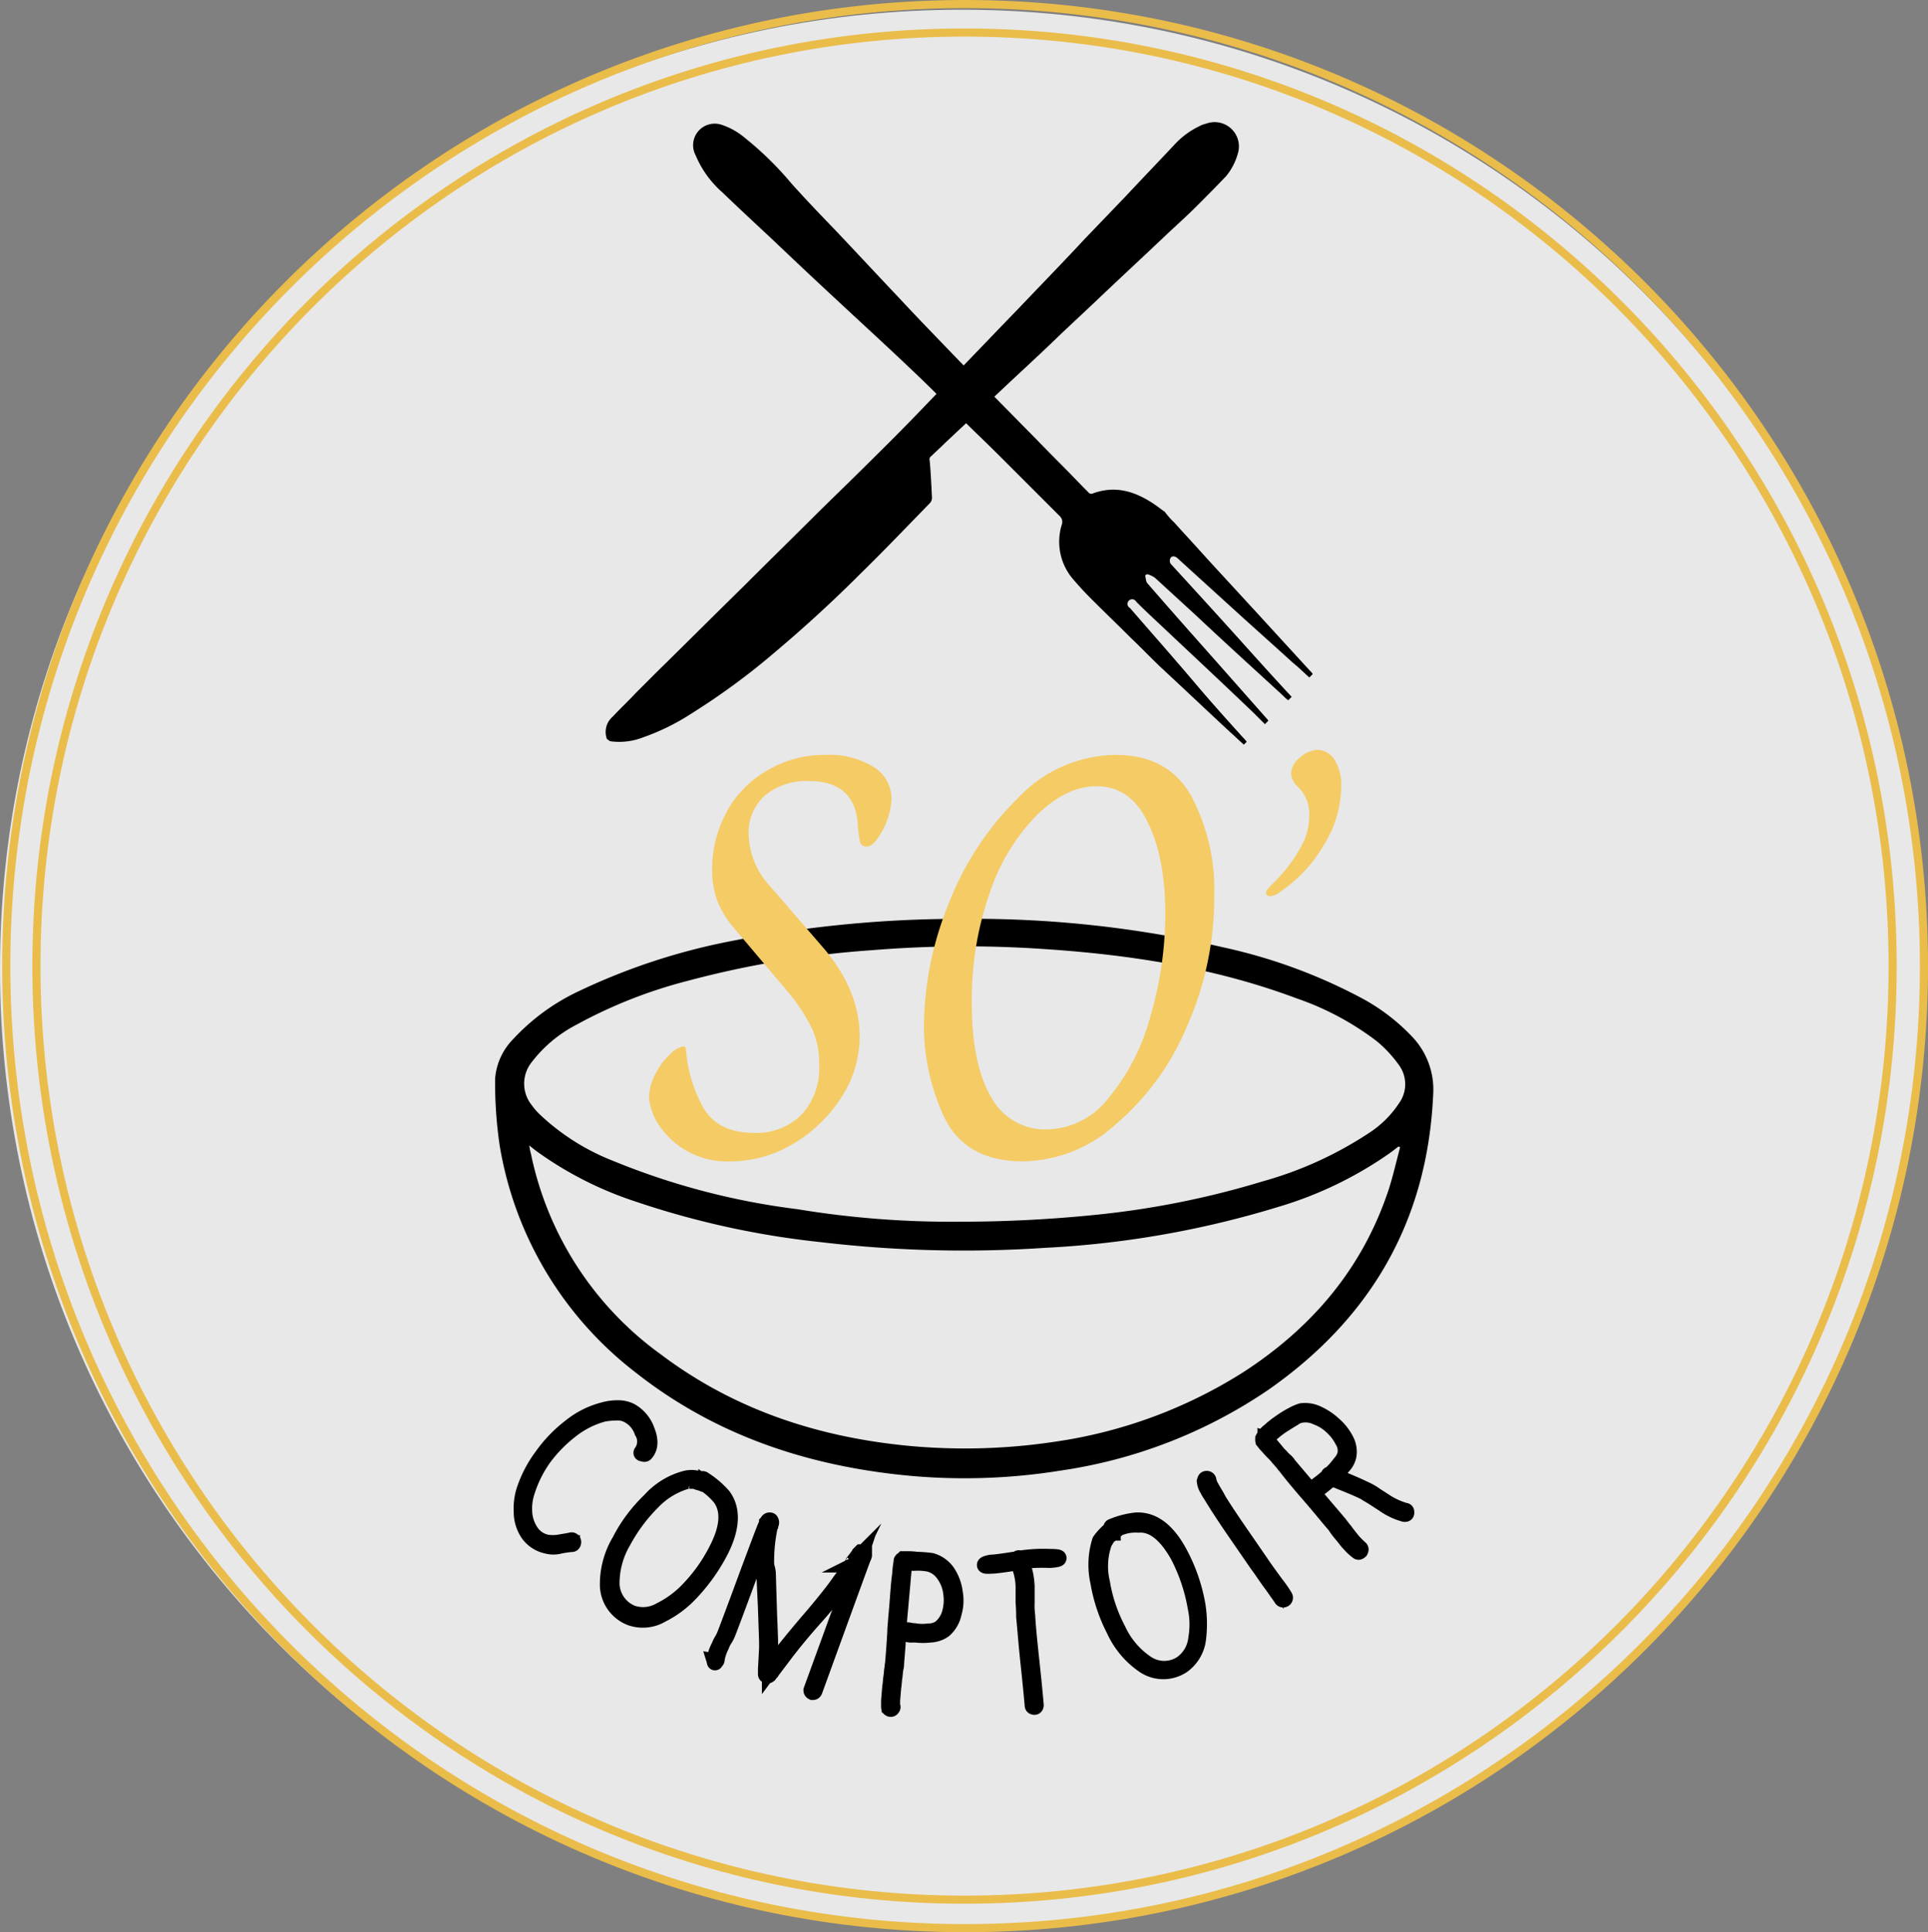 <svg xmlns="http://www.w3.org/2000/svg" width="237.882" height="238.382" viewBox="0 0 237.882 238.382">
  <rect x="0" y="0" width="237.882" height="238.382" fill="#808080" stroke="none"/>
  <g id="soo" transform="translate(0 0.5)">
    <path id="Tracé_112" data-name="Tracé 112" d="M118.656,0c65.532,0,118.656,52.983,118.656,118.34S184.188,236.68,118.656,236.68,0,183.7,0,118.34,53.124,0,118.656,0Z" transform="translate(0 0.702)" fill="rgba(245,245,245,0.89)"/>
    <g id="Groupe_84" data-name="Groupe 84" transform="translate(4.495 3.512)">
      <path id="Tracé_54" data-name="Tracé 54" d="M236.525,124.28c0,63.56-51.229,115.18-114.512,115.18S7.5,187.839,7.5,124.28,58.729,9.1,122.012,9.1,236.525,60.72,236.525,124.28Z" transform="translate(-7.5 -9.1)" fill="none" stroke="#eabc4a" stroke-width="1"/>
    </g>
    <g id="Groupe_85" data-name="Groupe 85" transform="translate(0.773)">
      <path id="Tracé_55" data-name="Tracé 55" d="M238.81,122.791c0,65.526-52.916,118.691-118.3,118.691S2.2,188.317,2.2,122.791,55.116,4.1,120.5,4.1C185.83,4.1,238.81,57.265,238.81,122.791Z" transform="translate(-2.2 -4.1)" fill="none" stroke="#eabc4a" stroke-width="1"/>
    </g>
    <g id="Groupe_86" data-name="Groupe 86" transform="translate(74.714 14.589)">
      <path id="Tracé_56" data-name="Tracé 56" d="M123.129,100.953a2.487,2.487,0,0,1,.7-2.739c.913-.983,1.9-1.9,2.809-2.879l2.6-2.6c3.652-3.582,7.234-7.164,10.886-10.745,3.02-3.02,6.04-5.97,9.06-8.99,3.02-2.95,6.04-5.9,8.99-8.849,2.739-2.739,5.408-5.548,8.077-8.358,2.528-2.6,5.057-5.267,7.585-7.866,2.739-2.879,5.548-5.759,8.287-8.709l5.127-5.338c1.966-2.107,4-4.214,5.97-6.321a10.055,10.055,0,0,1,2.95-2.177,3.528,3.528,0,0,1,.913-.351,3,3,0,0,1,3.863,3.793,7.491,7.491,0,0,1-1.4,2.669c-1.194,1.264-2.458,2.528-3.722,3.793-1.194,1.194-2.458,2.318-3.652,3.441-2.809,2.669-5.619,5.267-8.428,7.936-1.615,1.545-3.231,3.02-4.846,4.565-2.318,2.247-4.706,4.425-7.093,6.672l-6.953,6.532c-.562.562-1.124,1.053-1.686,1.615a.471.471,0,0,0-.211.562c.14,1.545.211,3.09.281,4.565a.98.98,0,0,1-.211.632c-2.879,2.95-5.759,5.97-8.709,8.849q-4.951,4.951-10.324,9.481a86.142,86.142,0,0,1-10.394,7.655,27.772,27.772,0,0,1-5.97,2.95,8.084,8.084,0,0,1-4.073.492C123.48,101.233,123.339,101.093,123.129,100.953Z" transform="translate(-122.961 -24.872)"/>
      <path id="Tracé_57" data-name="Tracé 57" d="M197.73,74.344c1.124,1.264,2.318,2.528,3.441,3.793,2.879,3.16,5.759,6.251,8.638,9.411l4.635,5.057a1.863,1.863,0,0,1,.351.421l-.421.421c-.7-.632-1.334-1.264-2.037-1.826-2.388-2.177-4.846-4.354-7.234-6.532l-6.953-6.321c-.281-.281-.632-.351-.843-.14a.664.664,0,0,0,.07.913c3.02,3.3,6.04,6.6,9.06,9.973,1.9,2.107,3.792,4.214,5.759,6.321l-.421.421a3.517,3.517,0,0,1-.562-.492c-3.582-3.3-7.234-6.6-10.816-9.973l-5.057-4.635a3.156,3.156,0,0,0-.843-.421c-.211-.07-.421.07-.351.281.07.281.07.632.281.843,2.739,3.16,5.478,6.251,8.287,9.411,2.107,2.388,4.284,4.846,6.391,7.234a.97.97,0,0,1,.211.281l-.421.421-1.334-1.334c-3.371-3.231-6.742-6.391-10.184-9.622-1.475-1.4-2.95-2.739-4.354-4.144a.573.573,0,1,0-.773.773c2.739,3.16,5.478,6.251,8.147,9.411,1.9,2.247,3.863,4.425,5.829,6.6a3.056,3.056,0,0,1,.421.492l-.351.351c-.562-.492-1.053-.983-1.615-1.475-2.88-2.669-5.689-5.338-8.568-8.006-1.264-1.194-2.458-2.458-3.722-3.652-1.615-1.615-3.3-3.231-4.916-4.846-.843-.843-1.615-1.686-2.388-2.6a7.106,7.106,0,0,1-1.264-6.532,1,1,0,0,0-.281-1.124l-6.04-6.04c-1.4-1.4-2.809-2.809-4.284-4.214-2.6-2.528-5.127-5.127-7.725-7.585-3.09-2.95-6.251-5.829-9.411-8.779-2.739-2.528-5.408-5.057-8.147-7.655-2.037-1.9-4-3.722-5.97-5.619a12.5,12.5,0,0,1-3.3-4.565,2.659,2.659,0,0,1,3.16-3.793,8.449,8.449,0,0,1,2.809,1.545,40.541,40.541,0,0,1,5.829,5.689c1.756,1.966,3.582,3.863,5.408,5.759,2.6,2.739,5.2,5.548,7.8,8.287,1.826,1.966,3.722,3.933,5.619,5.9,3.231,3.371,6.532,6.672,9.762,9.973,1.545,1.545,3.02,3.09,4.565,4.635,1.194,1.194,2.318,2.388,3.512,3.582a.434.434,0,0,0,.492.14c2.809-1.053,5.267-.281,7.655,1.334.421.281.843.632,1.264.913A9.656,9.656,0,0,0,197.73,74.344Z" transform="translate(-127.541 -24.952)"/>
    </g>
    <g id="Groupe_87" data-name="Groupe 87" transform="translate(61.087 112.862)">
      <path id="Tracé_58" data-name="Tracé 58" d="M161.571,164.8a136.3,136.3,0,0,1,31.955,3.512,66.137,66.137,0,0,1,16.926,6.18,24.606,24.606,0,0,1,6.461,4.916,9.444,9.444,0,0,1,2.528,7.093c-.7,15.521-7.655,27.531-20.3,36.38a61.114,61.114,0,0,1-25.564,9.973,74.662,74.662,0,0,1-20.929.421c-11.658-1.4-22.334-5.2-31.6-12.5a44.474,44.474,0,0,1-16.785-28.022,53.26,53.26,0,0,1-.562-8.217,7.791,7.791,0,0,1,2.247-4.916,26.1,26.1,0,0,1,7.936-5.829,78.029,78.029,0,0,1,18.963-6.251A146.349,146.349,0,0,1,161.571,164.8Zm-.773,37.363a164.655,164.655,0,0,0,17.628-.913,107.656,107.656,0,0,0,20.016-4.073,46.25,46.25,0,0,0,12.993-5.9,12.768,12.768,0,0,0,3.792-3.722,4.005,4.005,0,0,0,0-4.706,15.53,15.53,0,0,0-2.739-2.95,34.961,34.961,0,0,0-9.832-5.267c-10.113-3.792-20.578-5.408-31.253-6.11a141.607,141.607,0,0,0-21.14.14,120.093,120.093,0,0,0-22.825,3.792,59.188,59.188,0,0,0-13.7,5.408,16.444,16.444,0,0,0-5.478,4.565,4.239,4.239,0,0,0,0,5.408,7.516,7.516,0,0,0,.983,1.124,27.941,27.941,0,0,0,8.99,5.689,88.458,88.458,0,0,0,22.755,5.97A115.938,115.938,0,0,0,160.8,202.163Zm54.57-9.2c-.07,0-.14-.07-.211-.07-.281.211-.632.492-.913.7a47.238,47.238,0,0,1-13.906,6.742,118.508,118.508,0,0,1-28.865,5.057,150.19,150.19,0,0,1-27.531-.7,106,106,0,0,1-22.825-4.986,44.493,44.493,0,0,1-12.22-6.18c-.281-.211-.562-.421-.983-.773a9.121,9.121,0,0,0,.211,1.053,40.653,40.653,0,0,0,16.013,24.721c9.13,6.883,19.524,10.254,30.761,11.307a74.589,74.589,0,0,0,18.12-.562,59.109,59.109,0,0,0,23.036-8.568c8.428-5.478,14.608-12.712,17.839-22.334C214.455,196.685,214.877,194.789,215.368,192.963Z" transform="translate(-103.7 -164.8)"/>
    </g>
    <path id="Tracé_59" data-name="Tracé 59" d="M141.613,185.877a10.075,10.075,0,0,1-8.849-4.425,7.408,7.408,0,0,1-1.264-3.441,6.559,6.559,0,0,1,.773-2.88,8.316,8.316,0,0,1,1.826-2.458,3.2,3.2,0,0,1,1.615-.983c.211,0,.351.14.351.421a17.374,17.374,0,0,0,2.107,7.093q1.791,3.16,6.321,3.16a7.831,7.831,0,0,0,5.829-2.247,8.474,8.474,0,0,0,2.177-6.251,10.188,10.188,0,0,0-.913-4.425,22.037,22.037,0,0,0-3.02-4.565l-6.883-8.147a12.058,12.058,0,0,1-1.756-3.02,10.6,10.6,0,0,1-.632-3.863,14.668,14.668,0,0,1,1.686-6.883,12.939,12.939,0,0,1,4.916-5.2,13.993,13.993,0,0,1,7.515-2.037,10.309,10.309,0,0,1,5.759,1.475,4.566,4.566,0,0,1,2.247,4.073,9.147,9.147,0,0,1-1.686,4.706c-.421.7-.913,1.053-1.4,1.053a.76.76,0,0,1-.773-.492,15.84,15.84,0,0,1-.281-1.966c-.14-3.722-2.177-5.619-6.04-5.619a7.932,7.932,0,0,0-5.478,1.826,6.152,6.152,0,0,0-1.966,4.846,9.819,9.819,0,0,0,2.6,6.251l6.742,7.8c2.88,3.441,4.354,7.023,4.354,10.745a13.787,13.787,0,0,1-2.318,7.655,17.832,17.832,0,0,1-5.97,5.689A15.1,15.1,0,0,1,141.613,185.877Zm36.029,0c-4.706,0-7.936-1.826-9.692-5.408a26.787,26.787,0,0,1-2.528-11.518,41.027,41.027,0,0,1,3.09-14.959A37.114,37.114,0,0,1,177.08,141a16.775,16.775,0,0,1,12.01-5.267c4.284,0,7.374,1.686,9.271,4.986a24.661,24.661,0,0,1,2.879,12.431,39.077,39.077,0,0,1-3.371,16.083,32.041,32.041,0,0,1-8.779,12.08A17.4,17.4,0,0,1,177.642,185.877Zm2.879-3.933a9.88,9.88,0,0,0,7.725-3.933,26.566,26.566,0,0,0,5.127-10.043A44.988,44.988,0,0,0,195.2,155.4c0-4.635-.7-8.428-2.177-11.378q-2.107-4.425-6.321-4.425c-2.458,0-4.916,1.194-7.3,3.512a24.843,24.843,0,0,0-5.829,9.551,39.883,39.883,0,0,0-2.247,13.625c0,5.057.773,8.919,2.388,11.658A7.547,7.547,0,0,0,180.522,181.944Zm27.671-28.795c-.351,0-.562-.14-.562-.421a.607.607,0,0,1,.211-.421,5.124,5.124,0,0,1,.632-.7,18.749,18.749,0,0,0,3.371-4.354,7.876,7.876,0,0,0,1.124-4,4.638,4.638,0,0,0-1.4-3.582,2.425,2.425,0,0,1-.843-1.615,2.647,2.647,0,0,1,1.053-1.966,3.553,3.553,0,0,1,2.247-.983,2.539,2.539,0,0,1,2.037,1.194,5.928,5.928,0,0,1,.843,3.441,13.851,13.851,0,0,1-2.177,7.164,17.729,17.729,0,0,1-5.408,5.759A2.074,2.074,0,0,1,208.193,153.15Z" transform="translate(-51.426 -43.097)" fill="#f4cb65"/>
    <path id="Tracé_60" data-name="Tracé 60" d="M116.611,256.208a2.306,2.306,0,0,0,.07-2.528,3.687,3.687,0,0,0-1.826-2.107,2.785,2.785,0,0,0-1.4-.281,9.683,9.683,0,0,0-1.545.14,11.117,11.117,0,0,0-4.073,2.037,17.371,17.371,0,0,0-3.371,3.441,14.753,14.753,0,0,0-2.037,4.073,6.65,6.65,0,0,0-.351,2.6,4.81,4.81,0,0,0,.773,2.388,3.108,3.108,0,0,0,2.037,1.4,5.161,5.161,0,0,0,1.475,0c.773-.14,1.334-.211,1.545-.281a.186.186,0,0,1,.211.211c0,.14-.07.211-.14.211a11.389,11.389,0,0,0-1.475.211,3.12,3.12,0,0,1-1.615,0,3.714,3.714,0,0,1-2.318-1.545,4.709,4.709,0,0,1-.773-2.6,7.362,7.362,0,0,1,.351-2.739,14.681,14.681,0,0,1,2.177-4.144,16.589,16.589,0,0,1,3.441-3.582,10.828,10.828,0,0,1,4.214-2.107,6.147,6.147,0,0,1,1.686-.211,3.348,3.348,0,0,1,1.545.351,4.377,4.377,0,0,1,1.966,2.318c.492,1.194.492,2.177-.14,2.879-.07.07-.14.07-.281,0C116.541,256.348,116.541,256.278,116.611,256.208Z" transform="translate(-37.412 -77.539)" stroke="#000" stroke-miterlimit="10" stroke-width="2"/>
    <path id="Tracé_61" data-name="Tracé 61" d="M129.915,263.289h0a.174.174,0,0,1,.281-.07,11.088,11.088,0,0,1,2.388,2.037c1.194,1.615,1.124,3.863-.281,6.672a22.5,22.5,0,0,1-4.073,5.619A12.491,12.491,0,0,1,125,279.863a4.519,4.519,0,0,1-3.863.351,4.367,4.367,0,0,1-2.739-3.933,10.389,10.389,0,0,1,1.475-5.478,18.509,18.509,0,0,1,3.722-4.986,8.877,8.877,0,0,1,4.284-2.669A2.986,2.986,0,0,1,129.915,263.289Zm.632.562a2.762,2.762,0,0,1-.421-.14,2.764,2.764,0,0,0-.421-.141,2.763,2.763,0,0,1-.421-.14,1.235,1.235,0,0,0-.421-.07h-.421a1.2,1.2,0,0,0-.492.07,9.495,9.495,0,0,0-4.073,2.528,20.811,20.811,0,0,0-3.652,4.916,10.231,10.231,0,0,0-1.4,5.267,4.059,4.059,0,0,0,2.528,3.582,4.252,4.252,0,0,0,3.512-.351,12.429,12.429,0,0,0,3.09-2.177,20.274,20.274,0,0,0,4-5.548c1.334-2.669,1.4-4.776.281-6.251A9.479,9.479,0,0,0,130.547,263.85Z" transform="translate(-43.383 -81.178)" stroke="#000" stroke-miterlimit="10" stroke-width="2"/>
    <path id="Tracé_62" data-name="Tracé 62" d="M139.2,287.847a4.435,4.435,0,0,1,.562-1.826,3.972,3.972,0,0,1,.421-.843,5.618,5.618,0,0,0,.351-.773c.351-.913,1.334-3.512,2.88-7.725l1.475-3.933c.281-.7.492-1.334.773-1.9v-.07l.07-.07a.245.245,0,0,1,.07-.14.218.218,0,0,1,.14-.07c.07,0,.14,0,.14.07a.313.313,0,0,1,0,.351l-.07.07v.07a20.627,20.627,0,0,0-.492,4.565,2.419,2.419,0,0,0,.07.632,4.041,4.041,0,0,1,.14.7l.14,4.635c.07,1.966.14,3.371.14,4.073v.843l.07,1.194c0,.7-.07,1.053-.07,1.194l1.826-2.458c.562-.7,1.686-2.107,3.512-4.214,1.475-1.756,2.6-3.16,3.371-4.284.211-.281.492-.632.843-1.194.351-.492.632-.843.7-.983a.245.245,0,0,0,.07-.14c.07-.07.07-.141.211-.281.07-.07.14-.211.211-.281a2.676,2.676,0,0,1,.351-.421c.07-.07.07-.07.07-.14l.07-.07h.211c.07,0,.07.07.14.07v.281a1.186,1.186,0,0,1-.14.351l-.492,1.334-1.334,3.652L151.491,291.5c-.07.141-.14.141-.211.141-.14-.07-.14-.141-.14-.211l4.144-11.378,1.334-3.652.281-.843c-.07.07-.07.14-.14.211s-.07.14-.14.14a.069.069,0,0,1-.07.07l-.7.983a7.717,7.717,0,0,0-.843,1.194,47.923,47.923,0,0,1-3.441,4.284c-1.686,1.9-2.809,3.3-3.512,4.214l-1.966,2.6a.069.069,0,0,0-.07.07l-.07.07c-.07.14-.14.211-.281.211a.151.151,0,0,1-.14-.14v-.632l.07-1.264.07-1.334v-.773l-.14-4.144-.211-4.565a2.419,2.419,0,0,0-.07-.632,3.622,3.622,0,0,1-.14-.773,19.251,19.251,0,0,1,.281-3.371l-.211.632-1.475,3.933c-1.545,4.214-2.528,6.812-2.88,7.725a4.617,4.617,0,0,1-.421.843,3.973,3.973,0,0,0-.421.843,5.824,5.824,0,0,0-.562,1.686.186.186,0,0,1-.211.211C139.27,288.058,139.2,287.988,139.2,287.847Z" transform="translate(-51.007 -83.403)" fill="#f2994a" stroke="#000" stroke-miterlimit="10" stroke-width="2"/>
    <path id="Tracé_63" data-name="Tracé 63" d="M172.27,295.7c0-.07-.07-.07-.07-.14v-.843l.14-1.686c.07-.351.07-.7.14-1.194.07-.421.07-.843.14-1.124a3.779,3.779,0,0,1,.07-.562c0-.14.14-1.475.281-4v-.211q.105-1.37.211-2.528c.14-1.686.211-3.02.351-4,.07-.562.07-.983.14-1.334a2.484,2.484,0,0,1,.07-.421v-.14a.069.069,0,0,1,.07-.07c0-.07.07-.07.14-.14h.492a7.28,7.28,0,0,1,1.124.07,17.013,17.013,0,0,1,1.826.14,3.56,3.56,0,0,1,1.966,1.4,5.767,5.767,0,0,1,.913,2.458,5.488,5.488,0,0,1-.14,2.6,3.685,3.685,0,0,1-1.194,2.037,3.16,3.16,0,0,1-1.686.562,7.334,7.334,0,0,1-1.756,0h-.492a1.37,1.37,0,0,1-.562-.07c-.14,0-.351-.07-.562-.07-.211-.07-.421-.07-.562-.14-.14,2.388-.281,3.722-.281,3.863a1.976,1.976,0,0,1-.07.562c-.07.281-.07.632-.14,1.124-.07.421-.07.843-.14,1.194l-.14,1.686v.7a.132.132,0,0,1,0,.211A.174.174,0,0,1,172.27,295.7Zm1.826-18.049v.07a3.039,3.039,0,0,0-.07.351c-.07.351-.07.773-.14,1.334-.07.983-.211,2.318-.351,4-.07.7-.14,1.545-.211,2.458a1.3,1.3,0,0,0,.492.141,1.371,1.371,0,0,0,.492.07,1.745,1.745,0,0,1,.562.07c.211.07.421,0,.562.07a6.769,6.769,0,0,0,1.686,0,2.422,2.422,0,0,0,1.475-.492,3.69,3.69,0,0,0,1.124-1.826,5.829,5.829,0,0,0,.14-2.458,4.887,4.887,0,0,0-.913-2.318,3.177,3.177,0,0,0-1.756-1.264,7.056,7.056,0,0,0-1.756-.14,4.649,4.649,0,0,1-1.053-.07Z" transform="translate(-62.488 -85.427)" stroke="#000" stroke-miterlimit="10" stroke-width="2"/>
    <path id="Tracé_64" data-name="Tracé 64" d="M198.636,277.24a21.36,21.36,0,0,0-3.512.14,8.784,8.784,0,0,1,.7,3.16v1.9a9.992,9.992,0,0,0,.07,1.686c.07,1.4.281,3.441.562,6.04s.421,4.214.492,4.986c0,.14-.07.211-.14.211-.14,0-.211-.07-.211-.14-.07-.773-.211-2.388-.492-4.986s-.421-4.565-.562-5.97c0-.351,0-.913-.07-1.756v-1.826a7.518,7.518,0,0,0-.7-3.16c-1.756.281-2.88.421-3.231.421-.14,0-.843.07-.843-.07s.7-.281.843-.281q.527,0,3.16-.421l.07-.07a.132.132,0,0,1,.211,0,18.428,18.428,0,0,1,3.722-.211c.14,0,1.124,0,1.053.14C199.76,277.17,198.777,277.24,198.636,277.24Z" transform="translate(-69.167 -85.297)" stroke="#000" stroke-miterlimit="10" stroke-width="2"/>
    <path id="Tracé_65" data-name="Tracé 65" d="M214.322,271.552h0c-.07-.14,0-.281.07-.281a10.379,10.379,0,0,1,3.02-.773q3.055-.105,5.267,4a21.191,21.191,0,0,1,2.247,6.532,14.889,14.889,0,0,1,.07,3.933,4.722,4.722,0,0,1-1.9,3.371,4.235,4.235,0,0,1-4.776,0,10.56,10.56,0,0,1-3.652-4.354,20.133,20.133,0,0,1-1.966-5.9,9.764,9.764,0,0,1,.211-5.057A6.679,6.679,0,0,1,214.322,271.552Zm.843-.14c-.07.07-.211.14-.351.281-.211.14-.351.211-.351.281a1.922,1.922,0,0,1-.351.281c-.14.14-.281.211-.351.351l-.211.351c-.07.14-.211.281-.211.421a8.644,8.644,0,0,0-.211,4.776,19.059,19.059,0,0,0,1.966,5.829,10.058,10.058,0,0,0,3.512,4.144,3.916,3.916,0,0,0,4.425,0,4.356,4.356,0,0,0,1.756-3.09,9.892,9.892,0,0,0-.07-3.792,21.921,21.921,0,0,0-2.177-6.461c-1.475-2.6-3.09-3.933-4.916-3.792A5.348,5.348,0,0,0,215.165,271.412Z" transform="translate(-77.175 -83.402)" stroke="#000" stroke-miterlimit="10" stroke-width="2"/>
    <path id="Tracé_66" data-name="Tracé 66" d="M233.311,263.2a.186.186,0,0,1,.211.211,2.982,2.982,0,0,0,.351.843c.211.421.562.913.913,1.615q1.053,1.686,2.95,4.425l2.177,3.16c.562.843,1.194,1.686,1.9,2.669a14.245,14.245,0,0,1,1.124,1.615.2.2,0,0,1-.351.211c-.07-.141-.492-.7-1.124-1.615-.7-.913-1.264-1.826-1.9-2.669l-2.177-3.16q-1.9-2.739-2.95-4.425a18.652,18.652,0,0,0-.983-1.615,2.283,2.283,0,0,1-.351-.983C233.17,263.27,233.17,263.2,233.311,263.2Z" transform="translate(-84.436 -81.23)" stroke="#000" stroke-miterlimit="10" stroke-width="2"/>
    <path id="Tracé_67" data-name="Tracé 67" d="M256.758,268.567a5.835,5.835,0,0,1-.983-.913c-.351-.351-.632-.773-1.053-1.264a8.949,8.949,0,0,1-.773-1.053c-.7-.773-1.686-2.037-3.09-3.652s-2.388-2.809-3.02-3.652a1.924,1.924,0,0,1-.281-.351c-.14-.14-.351-.421-.562-.632a6.331,6.331,0,0,0-.632-.7c-.421-.421-.7-.773-.913-.983l-.281-.351c0-.07-.07-.07-.07-.14v-.211a2.607,2.607,0,0,1,.773-.913,11.055,11.055,0,0,1,1.334-1.053,12.133,12.133,0,0,1,1.475-.913,5.978,5.978,0,0,1,1.124-.492,3.6,3.6,0,0,1,2.037.351,7.482,7.482,0,0,1,1.966,1.334,6.3,6.3,0,0,1,1.475,1.9,2.983,2.983,0,0,1,.281,2.037,2.736,2.736,0,0,1-.7,1.194,8.46,8.46,0,0,1-1.124,1.194,43.34,43.34,0,0,1,4,1.686,7.462,7.462,0,0,1,1.194.7l1.194.773a9.059,9.059,0,0,0,2.458,1.124c.14,0,.14.07.14.211s-.07.14-.211.14a7.966,7.966,0,0,1-2.528-1.194l-1.194-.773c-.421-.281-.843-.492-1.124-.7-.983-.492-2.388-1.053-4.144-1.756a28.114,28.114,0,0,1-2.318,1.826c1.4,1.686,2.458,2.88,3.09,3.652.211.211.421.562.843,1.053.351.492.7.913.983,1.264a11.193,11.193,0,0,0,.913.913c.07.07.07.14,0,.281C256.9,268.637,256.829,268.637,256.758,268.567Zm-11.378-13.836c0,.07,0,.07.07.07l.281.351c.211.211.492.562.843.983a5.126,5.126,0,0,0,.632.7,5.3,5.3,0,0,0,.632.632c.14.14.281.281.281.351l2.739,3.231a16.722,16.722,0,0,0,2.318-1.756v-.07c0-.07.07-.14.211-.14a9.659,9.659,0,0,0,1.194-1.334,2.939,2.939,0,0,0,.632-1.053,2.3,2.3,0,0,0-.281-1.756,6.134,6.134,0,0,0-1.334-1.756,5.413,5.413,0,0,0-1.9-1.194,3.147,3.147,0,0,0-1.9-.281,2.113,2.113,0,0,0-.983.421c-.492.281-.913.562-1.475.913a11.058,11.058,0,0,0-1.334,1.053A2.535,2.535,0,0,0,245.381,254.731Z" transform="translate(-89.228 -77.677)" stroke="#000" stroke-miterlimit="10" stroke-width="2"/>
  </g>
</svg>
